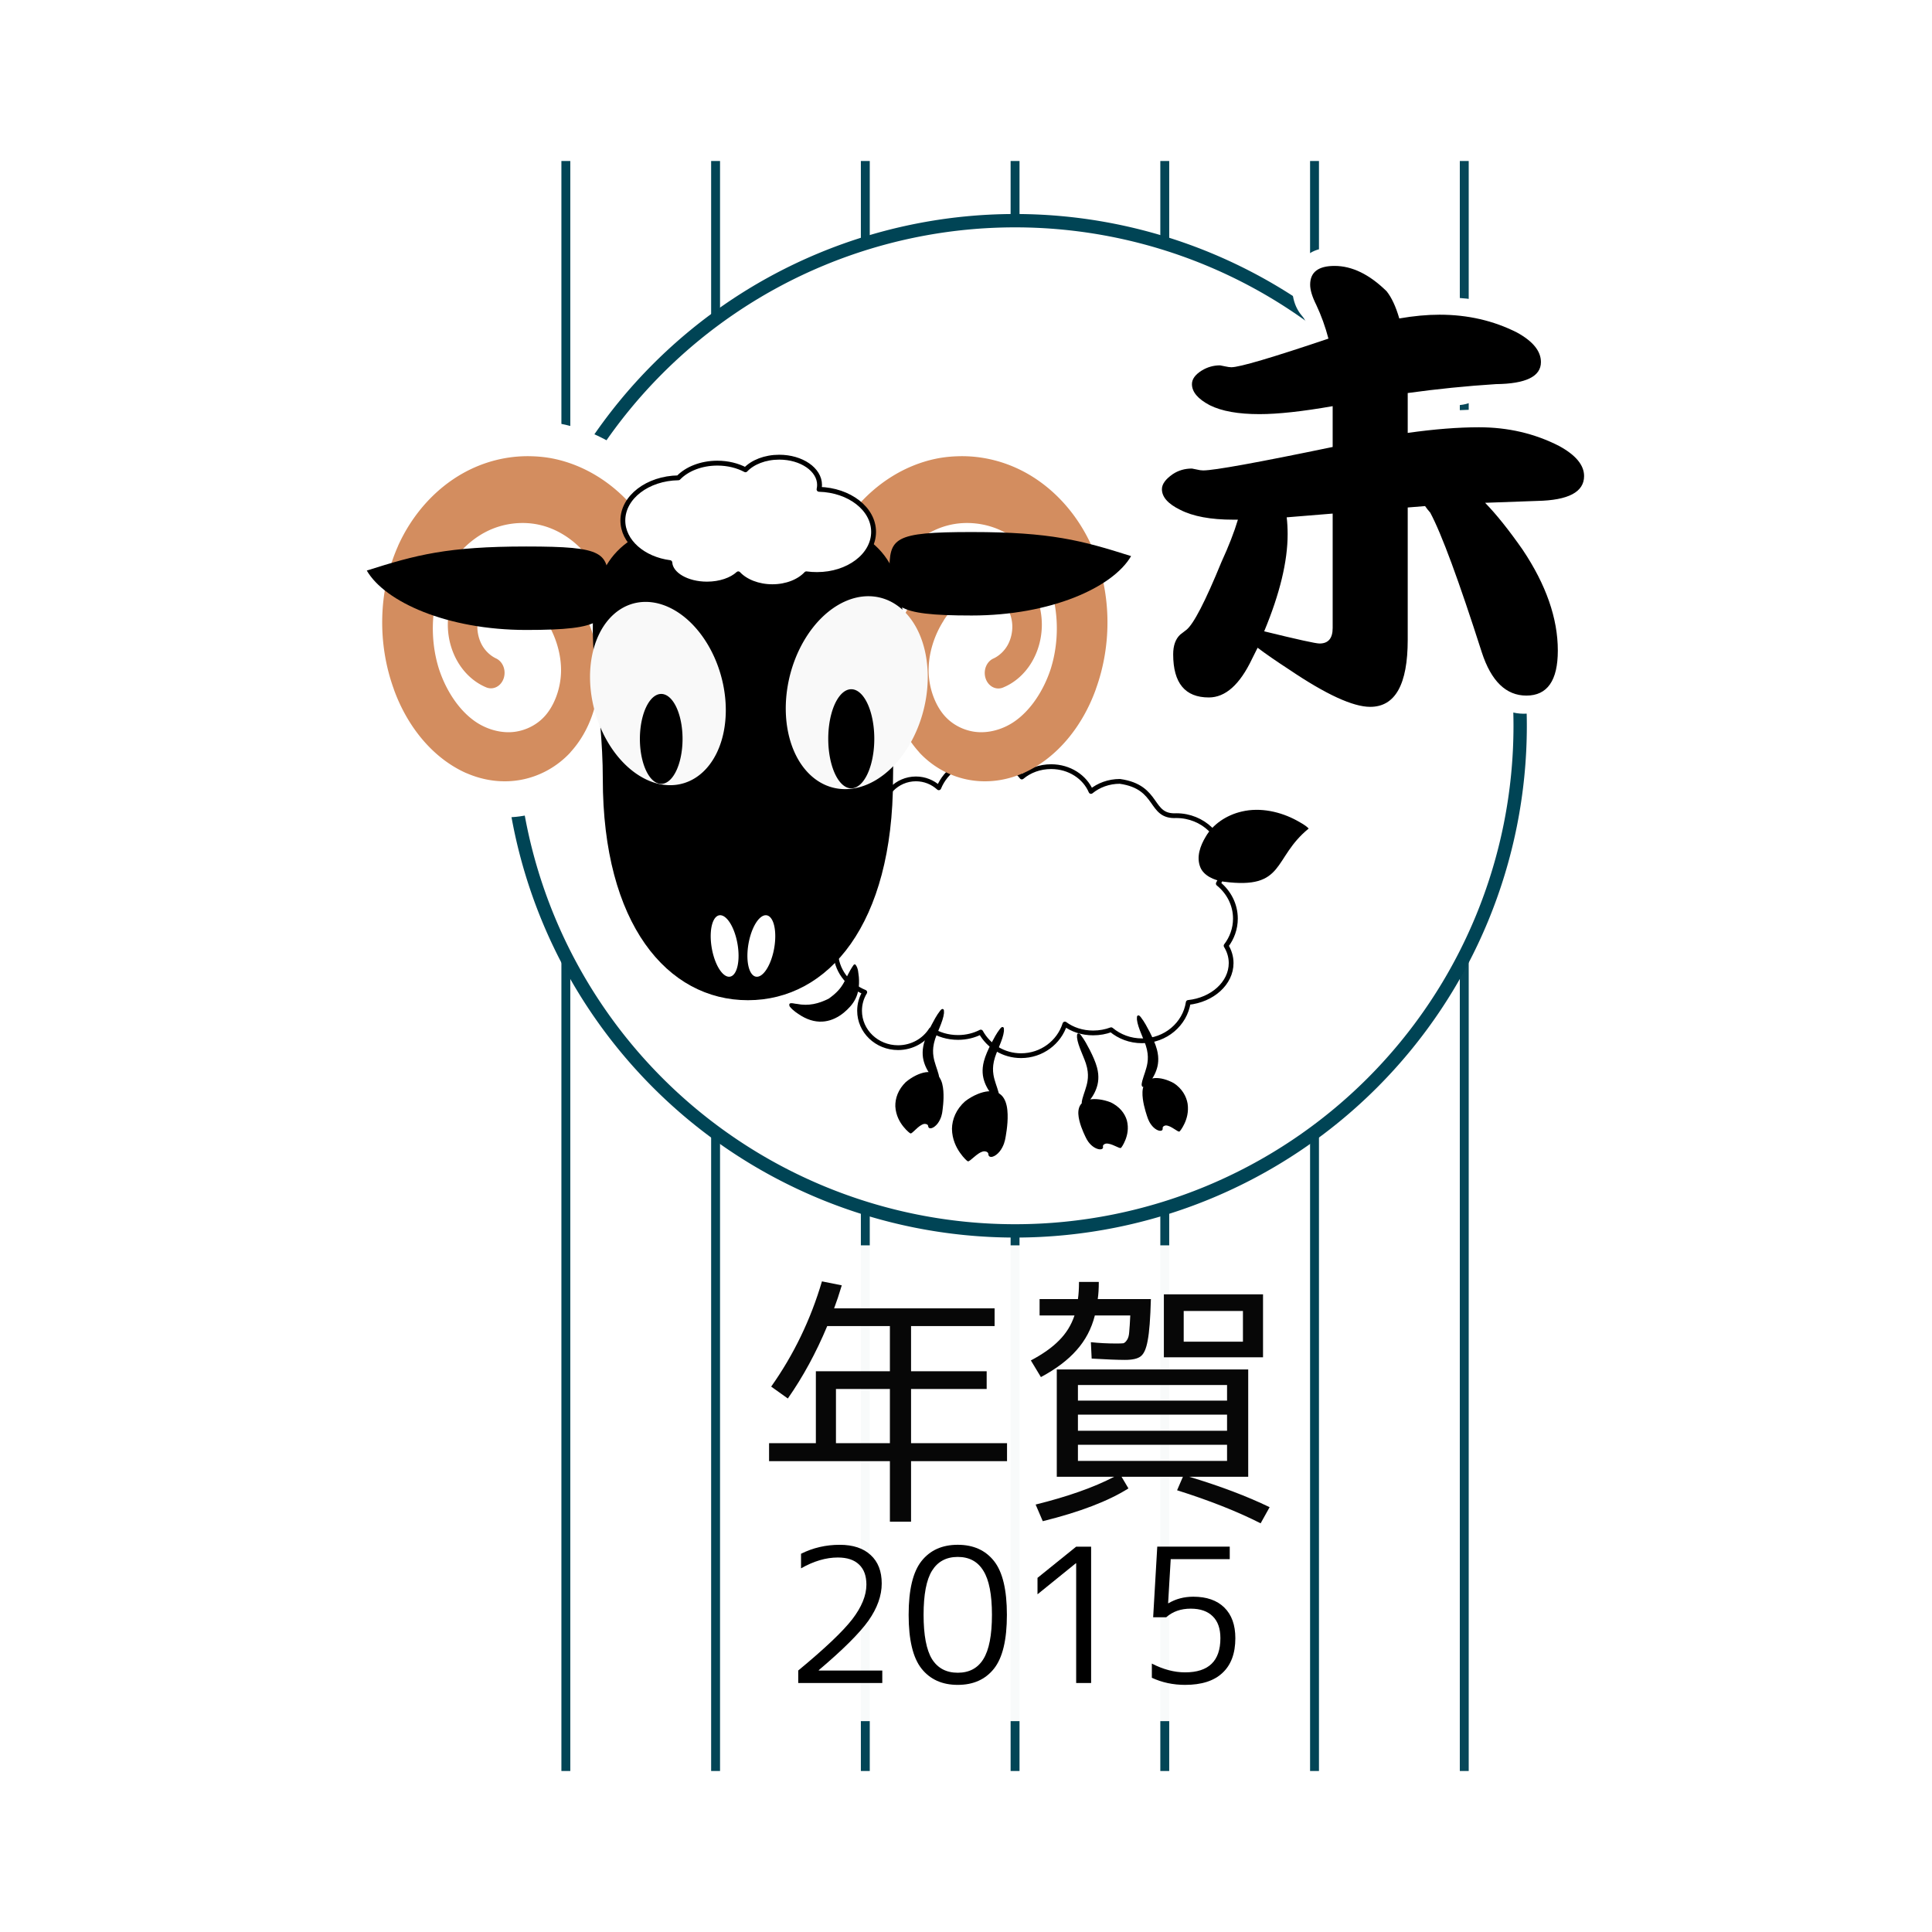 <svg:svg xmlns:dc="http://purl.org/dc/elements/1.1/" xmlns:ns1="http://www.inkscape.org/namespaces/inkscape" xmlns:ns3="http://web.resource.org/cc/" xmlns:rdf="http://www.w3.org/1999/02/22-rdf-syntax-ns#" xmlns:svg="http://www.w3.org/2000/svg" height="434.4" id="svg4764" version="1.1" viewBox="-74.371 -36.2 434.4 434.4" width="434.4" ns1:version="0.91 r13725">
  <svg:title id="title4544">Chinese horoscope - Ram Japanese Version</svg:title>
  <svg:defs id="defs3480">
    <svg:filter color-interpolation-filters="sRGB" id="filter5391">
      <svg:feGaussianBlur id="feGaussianBlur5393" stdDeviation="0.141" />
    </svg:filter>
  </svg:defs>
  <svg:g id="g4694" style="opacity:.97" transform="translate(-157.03 -414.33)" />
  <svg:g id="g4694-2" style="opacity:.97" transform="translate(-156.81 -414.36)" />
  <svg:g id="g5190" transform="translate(8)">
    <svg:g id="g3975" style="opacity:0.99;fill:#004455" transform="translate(19.421 78.027)">
      <svg:rect height="362" id="rect4616" style="fill:#004455" width="2" x="192.77" y="-78.027" />
      <svg:rect height="362" id="rect4618" style="fill:#004455" width="2" x="159.1" y="-78.027" />
      <svg:rect height="362" id="rect4620" style="fill:#004455" width="2" x="125.44" y="-78.027" />
      <svg:rect height="362" id="rect4622" style="fill:#004455" width="2" x="91.769" y="-78.027" />
      <svg:rect height="362" id="rect4624" style="fill:#004455" width="2" x="58.103" y="-78.027" />
      <svg:rect height="362" id="rect4626" style="fill:#004455" width="2" x="24.436" y="-78.027" />
      <svg:rect height="362" id="rect4628" style="opacity:0.98;fill:#004455" width="2" x="226.44" y="-78.027" />
    </svg:g>
    <svg:g id="g6596">
      <svg:path d="m82.451 243.81h128.74v106.98h-128.74v-106.98z" id="rect4674" style="opacity:.97;fill:#ffffff" />
      <svg:g id="g6586">
        <svg:g id="g3157" style="opacity:.97" transform="translate(-156.81 -413.46)">
          <svg:path d="m259.25 665.37 4.459 0.892c-0.595 1.982-1.169 3.706-1.724 5.172h36.086v3.983h-18.786v10.166h17.003v3.983h-17.003v12.187h21.58v4.043h-21.58v13.614h-4.756v-13.614h-27.169v-4.043h10.523v-16.17h16.646v-10.166h-14.09c-2.497 5.985-5.45 11.414-8.858 16.289l-3.745-2.675c5.073-7.174 8.878-15.061 11.414-23.661m15.279 24.196h-12.128v12.187h12.128v-12.187" id="path3142" style="fill:#000000" />
          <svg:path d="m317.04 665.49h4.459c-0 1.506-0.079 2.794-0.238 3.864h11.95c-0.119 4.36-0.357 7.451-0.713 9.274-0.317 1.823-0.832 3.012-1.546 3.567-0.674 0.555-1.863 0.832-3.567 0.832-1.625 0-4.122-0.099-7.491-0.297l-0.178-3.686c1.823 0.198 3.745 0.297 5.767 0.297 0.753 0 1.268-0.02 1.546-0.059 0.277-0.079 0.555-0.337 0.832-0.773 0.277-0.436 0.436-1.03 0.476-1.784 0.079-0.793 0.159-2.021 0.238-3.686h-7.966c-0.753 2.973-2.12 5.569-4.102 7.788-1.942 2.22-4.617 4.241-8.026 6.064l-2.259-3.745c2.695-1.427 4.816-2.933 6.361-4.518 1.585-1.585 2.735-3.448 3.448-5.588h-7.847v-3.686h8.62c0.159-1.07 0.238-2.358 0.238-3.864m-0.238 26.693h33.53v-3.508h-33.53v3.508m0 3.151v3.627h33.53v-3.627h-33.53m0 6.777v3.627h33.53v-3.627h-33.53m25.029 7.194c6.976 2.101 13 4.38 18.073 6.837l-2.021 3.627c-5.232-2.655-11.494-5.133-18.786-7.431l1.308-3.032h-13.792l1.546 2.616c-4.518 2.854-10.939 5.311-19.262 7.372l-1.605-3.745c7.213-1.784 13.099-3.864 17.657-6.242h-8.145-4.756v-24.137h43.042v24.137h-13.257m-1.248-26.872h-4.459v-14.149h22.294v14.149h-17.835m0-3.508h13.317v-6.896h-13.317v6.896" id="path3144" style="fill:#000000" />
        </svg:g>
        <svg:g id="text6495" style="fill:#000000">
          <svg:path d="m106.43 311.14c2.996 0 5.32 0.77 6.972 2.31 1.652 1.512 2.478 3.64 2.478 6.384-0 2.744-0.994 5.53-2.982 8.358-1.988 2.8-5.712 6.51-11.172 11.13v0.084h14.28v2.814h-18.9v-2.814c5.964-4.928 10.01-8.764 12.138-11.508 2.128-2.772 3.192-5.376 3.192-7.812-0-1.96-0.546-3.458-1.638-4.494-1.092-1.064-2.688-1.596-4.788-1.596-2.66 0-5.418 0.812-8.274 2.436v-3.276c2.688-1.344 5.586-2.016 8.694-2.016" id="path6572" style="fill:#000000" />
          <svg:path d="m124.83 314.79c1.932-2.436 4.648-3.654 8.148-3.654 3.5 0 6.216 1.218 8.148 3.654s2.898 6.468 2.898 12.096c-0 5.628-0.966 9.66-2.898 12.096s-4.648 3.654-8.148 3.654-6.216-1.218-8.148-3.654-2.898-6.468-2.898-12.096 0.966-9.66 2.898-12.096m2.352 22.05c1.288 2.044 3.22 3.066 5.796 3.066s4.494-1.022 5.754-3.066c1.288-2.072 1.932-5.39 1.932-9.954-0-4.564-0.644-7.868-1.932-9.912-1.26-2.072-3.178-3.108-5.754-3.108-2.576 0-4.508 1.036-5.796 3.108-1.26 2.044-1.89 5.348-1.89 9.912-0 4.564 0.63 7.882 1.89 9.954" id="path6574" style="fill:#000000" />
          <svg:path d="m159.6 342.22v-26.922h-0.084l-8.61 6.972v-3.696l8.694-7.014h3.36v30.66h-3.36" id="path6576" style="fill:#000000" />
          <svg:path d="m194.13 314.37h-13.272l-0.588 9.912h0.084c1.652-0.98 3.514-1.47 5.586-1.47 2.996 0 5.32 0.812 6.972 2.436s2.478 3.92 2.478 6.888c-0 3.416-0.966 6.02-2.898 7.812-1.904 1.792-4.704 2.688-8.4 2.688-2.688 0-5.18-0.532-7.476-1.596v-3.192c2.548 1.316 5.04 1.974 7.476 1.974 5.292 0 7.938-2.562 7.938-7.686-0-2.156-0.574-3.794-1.722-4.914-1.148-1.148-2.8-1.722-4.956-1.722-2.212 0-4.046 0.644-5.502 1.932h-2.94l0.924-15.876h16.296v2.814" id="path6578" style="fill:#000000" />
        </svg:g>
      </svg:g>
    </svg:g>
    <svg:path d="m259.43 126.99a113.57 113.57 0 0 1 -227.14 0 113.57 113.57 0 1 1 227.14 0z" id="path3278-72-4-4-5" style="stroke:#004455;stroke-width:3;fill:#ffffff" />
    <svg:g id="g5353" transform="translate(-357.65 -152.6)">
      <svg:path d="m573.41 172.22c-7.294 0.344-9.774 10.142-5.375 15.219 1.722 1.99 1.347 4.132-1.625 3.375-6.518 2.331-13.188 4.572-20.156 4.094-6.716 1.129-9.774 11.141-3.125 14.625 8.165 5.995 19.461 3.64 28.219 3.062-2.185 3.088-7.357 1.595-10.699 3.105-7.113 2.013-14.504 2.053-21.707 2.739-6.465 1.662-8.924 11.55-2.406 14.812 2.963 2.743 8.763 2.889 11.156 4.281-2.751 7.637-5.96 15.507-11.625 21.219-3.997 8.13 2.543 20.274 12.312 18.406 5.152-0.634 8.926-4.875 11.188-9.25 8.279 5.344 18.159 14.056 28.719 10.281 9.708-5.495 7.149-18.673 7.5-27.969 0.304-3.368-0.95-16.642 1.406-7.312 5.731 10.487 4.885 25.139 15.469 32.562 7.346 4.308 17.65-1.833 16.787-10.526 0.868-11.768-4.808-22.823-11.881-31.849 6.57 0.394 16.58-0.566 17.781-8.625 0.384-9.694-10.759-13.407-18.469-15.125-6.941-1.706-15.117-0.33-21.594-0.438 2.447-2.099 7.111-0.726 10.188-1.844 6.945-0.207 17.657 0.723 20.094-7.719 1.169-9.095-9.249-13.456-16.438-15.125-5.428-1.23-11.119-1.026-16.625-0.875-3.185-7.193-11.306-11.652-19.094-11.125zm-3.29 63.53c2.307 2.217 0.09 6.858 0.75 9.906-1.1 2.967 2.654 13.087-2.415 10.551-2.058-0.788-5.2 0.347-2.773-2.958 2.022-5.5 3.01-11.508 3.188-17.312 0.406-0.131 0.829-0.154 1.25-0.188z" id="path5347" style="fill:#ffffff" />
      <svg:path d="m549.61 198.55 1.055 0.211c0.633 0.141 1.125 0.211 1.477 0.211 1.828 0 9.105-2.144 21.832-6.434-0.703-2.672-1.617-5.203-2.742-7.594-0.914-1.828-1.371-3.34-1.371-4.535-0-2.812 1.828-4.219 5.484-4.219 3.937 0 7.84 1.899 11.707 5.695 1.125 1.406 2.074 3.445 2.848 6.117 3.234-0.562 6.258-0.844 9.07-0.844 6.328 0 12.129 1.336 17.402 4.008 3.586 1.969 5.379 4.184 5.379 6.644-0 3.234-3.375 4.887-10.125 4.957-6.609 0.422-13.219 1.09-19.828 2.004v4.746 4.219c5.976-0.844 11.32-1.266 16.031-1.266 6.539 0 12.551 1.406 18.035 4.219 3.727 2.039 5.59 4.289 5.59 6.75-0 3.586-3.516 5.449-10.547 5.59l-11.707 0.422c2.531 2.602 5.344 6.117 8.438 10.547 5.273 7.875 7.91 15.434 7.91 22.676-0 6.75-2.356 10.125-7.066 10.125-4.57-0-7.91-3.234-10.02-9.703-5.203-16.242-9.07-26.719-11.602-31.43-0.492-0.562-0.879-1.055-1.16-1.477l-3.902 0.316v29.742c-0 10.055-2.813 15.082-8.438 15.082-3.867 0-9.914-2.777-18.141-8.332-3.023-1.969-5.414-3.621-7.172-4.957l-1.266 2.531c-2.742 5.766-5.977 8.648-9.703 8.648-5.344 0-8.016-3.234-8.016-9.703 0-1.969 0.527-3.445 1.582-4.43l1.371-1.055c1.617-1.266 4.254-6.363 7.91-15.293 1.617-3.516 2.848-6.68 3.691-9.492h-1.055c-5.062 0-9.035-0.738-11.918-2.215-2.742-1.336-4.113-2.883-4.113-4.641 0-1.125 0.809-2.25 2.426-3.375 1.266-0.844 2.707-1.266 4.324-1.266l1.055 0.211c0.562 0.141 1.055 0.211 1.477 0.211 2.461 0 12.164-1.758 29.109-5.273v-9.176c-6.82 1.195-12.305 1.793-16.453 1.793-4.781 0-8.508-0.668-11.18-2.004-2.672-1.406-4.008-2.988-4.008-4.746-0-1.125 0.738-2.144 2.215-3.059 1.266-0.773 2.637-1.16 4.113-1.16m14.977 34.172c0.141 1.195 0.211 2.461 0.211 3.797-0 6.117-1.758 13.395-5.273 21.832 7.453 1.828 11.602 2.742 12.445 2.742 1.969-0 2.953-1.16 2.953-3.481v-25.734l-10.336 0.844" id="path5344" style="fill:#000000" />
    </svg:g>
    <svg:g id="g5163">
      <svg:path d="m35.531 58.375c-15.67 0.063-29.695 11.185-35.906 25.031-7.044 1.091-10.885 11.497-4.219 15.531 1.511 3.836-1.063 8.294 0.594 12.344 2.168 18.329 17.009 36.975 36.781 36.25 4.572-0.278 8.964-1.962 12.906-4.219 0.404 19.54 7.845 41.923 26.844 50.25 5.5 2.333 11.708 2.895 17.531 2.688 3.935 4.707 10.7 5.657 16.344 4.969 1.122 2.313 5.449 3.034 5.688 5.031-4.268 9.212 3.421 22.356 14.156 20.625 2.656 5.49 9.729 7.092 15.031 4.812 7.199 0.166 10.78-9.966 11.156-13.406 1.394 7.897 9.557 13.33 17.406 11.781 4.38 0.273 5.759-5.725 10.094-4.062 8.109 1.157 14.302-7.115 12.688-14.75-0.538-3.914-2.598-7.679-5.75-10.094 3.05-1.959 2.769-6.408 7.156-6.781 6.9-3.29 8.792-11.613 8.688-18.594 1.247-2.506-1.033-6.729 2.75-7.312 5.976-3.752 9.884-10.169 14.094-15.531 2.827-7.914-6.471-13.04-12.969-14.156-5.963-1.996-12.195-0.209-17.906 1.531-3.546-0.127-6.681-1.135-8.094-4.438-3.739-3.492-9.429-4.167-14.094-4.375 6.658-9.579 8.81-21.778 8.031-33.344 3.812-3.459 6.2-8.079 8.312-12.688-4.032-5.344-12.786-2.706-16.156-8.438-10.6-19.93-40.99-24.676-57.42-9.698-3.28-2.573-5.25-7.119-9.936-7.782-7.145-2.451-14.48 1.254-21.75 0.438-6.694 0.35-12.73 4.677-18.906 5.938-6.445-5.213-14.874-7.728-23.157-7.563zm117.88 149.75c-0.704 1.427-1.026 7.868-1.344 3.719-0.686-2.827-2.099-2.793 1.344-3.719z" id="path5083" style="fill-rule:evenodd;fill:#ffffff" />
      <svg:g id="g5138">
        <svg:path d="m36.881 66.377c-5.262-0.11-10.486 1.208-15.185 3.844-6.267 3.528-11.396 9.283-14.554 16.281a3.058 3.48 0 0 0 0 0.031c-4.521 10.134-4.664 22.059-0.961 32.219 0.004 0.009-0.004 0.023 0 0.031 2.982 8.289 8.689 15.467 16.284 18.844a3.058 3.48 0 0 0 0.028 0c3.837 1.679 8.034 2.271 12.165 1.531 4.154-0.746 8.128-2.846 11.231-6.188a3.058 3.48 0 0 0 0 -0.031c4.336-4.729 6.508-11.343 6.426-17.875-0.087-6.447-2.268-12.513-5.684-17.313-0.005-0.007 0.005-0.025 0-0.031-2.149-3.035-4.914-5.731-8.293-7.344-3.457-1.652-7.461-2.036-11.176-0.5-2.624 1.096-4.858 3.102-6.426 5.656-1.571 2.561-2.416 5.614-2.417 8.719 0.001 3.108 0.853 6.122 2.389 8.625 1.546 2.518 3.732 4.425 6.233 5.469a3.065 3.488 0 0 0 2.224 -6.5c-1.296-0.615-2.435-1.704-3.158-3-0.721-1.292-1.102-2.914-1.044-4.438 0.058-1.51 0.55-3.037 1.345-4.219 0.796-1.184 1.981-2.128 3.185-2.562 1.707-0.624 3.901-0.346 5.794 0.656 1.904 1.008 3.644 2.772 5.08 4.969h-0.028c2.248 3.472 3.552 7.743 3.433 11.719-0.115 3.95-1.696 7.963-4.064 10.281-1.704 1.694-4.007 2.786-6.343 3.094-2.315 0.307-4.851-0.168-7.112-1.281-4.439-2.147-8.069-7.185-9.913-12.812-2.225-6.979-1.771-15.244 1.291-21.281a3.058 3.48 0 0 0 0.028 -0.031c2.117-4.232 5.569-7.736 9.419-9.656 3.844-1.927 8.372-2.392 12.385-1.344 4.013 1.038 7.811 3.657 10.435 7.156 2.628 3.488 4.291 8.135 4.558 12.625a3.058 3.48 0 0 0 3.323 3.219l8.76-0.938a3.058 3.48 0 0 0 2.773 -3.875c-0.832-8.178-3.985-15.836-8.87-21.781-4.894-5.936-11.355-9.96-18.316-11.406-1.742-0.359-3.497-0.526-5.245-0.562z" id="path4959" style="fill-rule:evenodd;fill:#d38d5f" />
        <svg:path d="m54.437 95.713c0 7.722-0.753 9.729-18.496 9.729s-31.76-6.305-35.844-13.355c11.123-3.529 18.101-5.41 35.844-5.41s18.496 1.315 18.496 9.037z" id="path3950-1-4-1" style="fill:#000000" />
        <svg:path d="m138.77 134.34c-4.578 0-8.496 2.744-10.057 6.59-1.367-1.244-3.17-2-5.149-2-4.267 0-7.723 3.53-7.723 7.869 0 0.181 0.022 0.347 0.034 0.525-3.731 1.208-6.521 4.187-7.174 7.837-3.362 1.722-5.629 4.987-5.629 8.755 0 3.317 1.746 6.268 4.462 8.099-1.24 1.629-1.991 3.606-1.991 5.738 0 4.089 2.679 7.577 6.522 9.148-0.751 1.227-1.167 2.641-1.167 4.164 0 4.577 3.858 8.296 8.65 8.296 3.163 0 5.933-1.617 7.448-4.033 1.57 1.059 3.705 1.738 6.041 1.738 1.919 0 3.671-0.469 5.114-1.213 1.738 3.162 5.135 5.312 9.062 5.312 4.633 0 8.557-2.998 9.851-7.115 1.653 1.229 3.877 2 6.35 2 1.45 0 2.831-0.259 4.05-0.721 1.855 1.552 4.274 2.492 6.934 2.492 5.3 0 9.656-3.758 10.4-8.623 5.43-0.569 9.645-4.329 9.645-8.853 0-1.404-0.411-2.723-1.133-3.902 1.309-1.704 2.094-3.823 2.094-6.099 0-3.156-1.504-5.981-3.844-7.869 0.852-1.473 1.339-3.182 1.339-4.984 0-5.684-4.828-10.296-10.778-10.296-6.15 0.337-3.729-6.442-12.7-7.705-2.487 0-4.779 0.859-6.487 2.262-1.389-3.268-4.861-5.574-8.959-5.574-2.541 0-4.87 0.871-6.59 2.328-1.965-2.51-5.082-4.164-8.615-4.164z" id="path3826" style="stroke-linejoin:round;stroke:#000000;stroke-linecap:round;stroke-width:1.073;fill:#ffffff" />
        <svg:path d="m133.32 66.377c5.262-0.11 10.486 1.208 15.185 3.844 6.267 3.528 11.396 9.283 14.554 16.281a3.058 3.48 0 0 1 0 0.031c4.521 10.134 4.664 22.059 0.961 32.219-0.004 0.009 0.004 0.023 0 0.031-2.982 8.289-8.689 15.467-16.284 18.844a3.058 3.48 0 0 1 -0.028 0c-3.837 1.679-8.034 2.271-12.165 1.531-4.154-0.746-8.128-2.846-11.231-6.188a3.058 3.48 0 0 1 0 -0.031c-4.336-4.729-6.508-11.343-6.426-17.875 0.087-6.447 2.268-12.513 5.684-17.313 0.005-0.007-0.005-0.025 0-0.031 2.149-3.035 4.914-5.731 8.293-7.344 3.457-1.652 7.461-2.036 11.176-0.5 2.624 1.096 4.858 3.102 6.426 5.656 1.571 2.561 2.416 5.614 2.417 8.719-0.001 3.108-0.853 6.122-2.389 8.625-1.546 2.518-3.732 4.425-6.233 5.469a3.065 3.488 0 1 1 -2.224 -6.5c1.296-0.615 2.435-1.704 3.158-3 0.722-1.292 1.102-2.914 1.044-4.438-0.058-1.51-0.55-3.037-1.346-4.219-0.796-1.184-1.981-2.128-3.185-2.562-1.707-0.624-3.901-0.346-5.794 0.656-1.904 1.008-3.644 2.772-5.08 4.969h0.028c-2.248 3.472-3.552 7.743-3.433 11.719 0.115 3.95 1.696 7.963 4.064 10.281 1.704 1.694 4.007 2.786 6.343 3.094 2.315 0.307 4.851-0.168 7.112-1.281 4.439-2.147 8.069-7.185 9.913-12.812 2.225-6.979 1.771-15.244-1.291-21.281a3.058 3.48 0 0 1 -0.028 -0.031c-2.117-4.232-5.569-7.736-9.419-9.656-3.844-1.927-8.372-2.392-12.385-1.344-4.013 1.038-7.811 3.657-10.435 7.156-2.628 3.488-4.291 8.135-4.558 12.625a3.058 3.48 0 0 1 -3.323 3.219l-8.76-0.938a3.058 3.48 0 0 1 -2.773 -3.875c0.832-8.178 3.985-15.836 8.87-21.781 4.894-5.936 11.355-9.96 18.316-11.406 1.742-0.359 3.497-0.526 5.245-0.562z" id="path5081" style="fill-rule:evenodd;fill:#d38d5f" />
        <svg:path d="m117.92 138.89c0 32.52-14.384 49.302-32.127 49.302s-32.127-16.782-32.127-49.302-14.939-58.265 32.127-58.882c47.066-0.617 32.127 26.362 32.127 58.882z" id="path3950-1-9" style="stroke:#000000;fill:#000000" />
        <svg:path d="m80.257 117.87a20.982 14.742 74.645 0 1 -29.397 3.74 20.982 14.742 74.645 1 1 29.397 -3.74z" id="path3877-6-1-2" style="fill:#f9f9f9" />
        <svg:path d="m125.75 121.31a15.519 22.007 13.845 0 1 -30.966 -3.529 15.519 22.007 13.845 1 1 30.966 3.529z" id="path3877-2-3-2-2" style="fill:#f9f9f9" />
        <svg:path d="m71.098 129.94a4.797 10.111 0 1 1 -9.594 0 4.797 10.111 0 1 1 9.594 0z" id="path3897-6-7-0" />
        <svg:path d="m114.21 129.91a5.178 11.14 0 1 1 -10.356 0 5.178 11.14 0 1 1 10.356 0z" id="path3897-4-5-7-8" />
        <svg:path d="m109.97 180.68c0.681 0.851 0.629 1.949 0.771 2.824 0.312 4.122-1.186 6.133-3.388 7.995-2.447 1.99-5.776 2.987-9.584 0.696-0.875-0.568-1.821-1.129-2.59-2.105-0.452-1.173 1.009-0.58 1.565-0.576 2.765 0.56 5.013-0.08 7.177-1.148 3.835-2.68 3.436-4.404 5.621-7.583 0.102-0.098 0.235-0.221 0.427-0.103z" id="path3990-0-9" />
        <svg:path d="m91.697 177.01a2.93 7.003 10 1 1 -5.771 -1.018 2.93 7.003 10 1 1 5.771 1.018z" id="path3952-6-0-0-9-3" style="fill:#ffffff" />
        <svg:path d="m129.51 213.72c0.017-0.14 0.112-0.755 0.185-1.604 0.073-0.85 0.128-1.935 0.042-3.027-0.086-1.093-0.305-2.202-0.879-3.035-0.287-0.416-0.666-0.761-1.173-0.977-0.508-0.216-1.147-0.304-1.935-0.187-0.663 0.098-1.403 0.338-2.17 0.712-0.766 0.375-1.558 0.884-2.299 1.506-0.837 0.815-1.454 1.744-1.837 2.689-0.382 0.945-0.532 1.903-0.505 2.786 0.062 1.025 0.316 1.911 0.652 2.66 0.336 0.749 0.751 1.363 1.145 1.858 0.395 0.495 0.768 0.871 1.057 1.131 0.288 0.26 0.492 0.404 0.57 0.417 0.198 0.031 0.626-0.392 1.176-0.91 0.55-0.518 1.22-1.108 1.903-1.239 0.241-0.01 0.454 0.024 0.61 0.11 0.155 0.086 0.252 0.225 0.274 0.414 0.006 0.028 0.006 0.057 0.006 0.086 0.027 0.119 0.108 0.26 0.251 0.329 0.143 0.069 0.344 0.071 0.567 0.002 0.445-0.14 0.956-0.564 1.338-1.076 0.382-0.512 0.645-1.105 0.799-1.603 0.154-0.497 0.207-0.902 0.224-1.04z" id="path3990-7-5-7-4" />
        <svg:path d="m192.77 162.04c-2.226-0.319-4.522-1.383-5.265-3.265-0.915-2.295-0.026-4.778 1.228-6.86 1.569-2.729 4.588-4.831 8.086-5.641 4.216-1.012 8.766 0.055 12.356 1.998 0.952 0.545 1.985 1.06 2.708 1.823-8.182 6.639-5.128 13.79-19.113 11.945z" id="path3990-7-5-5-0-5" />
        <svg:path d="m160.22 196.16c-0.573-0.054-0.397 0.571-0.428 0.938 0.103 0.955 0.509 2.073 0.979 3.22 0.233 0.576 0.482 1.16 0.703 1.732 0.222 0.571 0.416 1.129 0.535 1.667 0.023 0.096 0.044 0.191 0.064 0.287 0.209 0.987 0.228 1.947 0.077 2.876-0.107 0.69-0.31 1.364-0.527 2.026-0.217 0.662-0.448 1.31-0.614 1.928-0.093 0.476-0.294 0.988 0 1.364 0.358 0.088 0.688-0.073 0.966-0.305 0.278-0.232 0.498-0.536 0.682-0.716 0.85-1.074 1.446-2.259 1.749-3.524 0.182-0.766 0.224-1.562 0.146-2.401-0.05-0.465-0.132-0.928-0.255-1.394-0.168-0.638-0.4-1.278-0.668-1.916-0.268-0.639-0.571-1.276-0.882-1.895-0.034-0.069-0.069-0.137-0.103-0.206-0.595-1.113-1.132-2.19-1.994-3.307-0.112-0.128-0.256-0.293-0.431-0.373z" id="path3990-7-2-8-8-2-7-9" style="fill:#000000" />
        <svg:path d="m143.68 219.74c0.027-0.161 0.169-0.87 0.298-1.853 0.13-0.983 0.25-2.242 0.212-3.52-0.039-1.278-0.229-2.587-0.839-3.6-0.305-0.507-0.719-0.937-1.287-1.228-0.568-0.291-1.293-0.442-2.198-0.368-0.762 0.062-1.621 0.284-2.516 0.661-0.895 0.376-1.826 0.908-2.706 1.574-1 0.883-1.755 1.917-2.243 2.987-0.488 1.07-0.711 2.174-0.727 3.203 0.015 1.198 0.257 2.249 0.6 3.146 0.343 0.898 0.783 1.645 1.207 2.251 0.424 0.606 0.83 1.073 1.145 1.399 0.315 0.325 0.54 0.509 0.628 0.529 0.224 0.052 0.736-0.408 1.392-0.968 0.656-0.56 1.453-1.195 2.24-1.294 0.275 0.007 0.517 0.063 0.69 0.175 0.173 0.112 0.276 0.282 0.291 0.503 0 0.033 0.006 0.066 0 0.1 0.024 0.14 0.109 0.311 0.269 0.402 0.16 0.091 0.389 0.11 0.647 0.046 0.516-0.128 1.122-0.583 1.585-1.149 0.464-0.566 0.796-1.236 0.999-1.803 0.203-0.567 0.285-1.033 0.312-1.193z" id="path3990-7-5-7-9-4" style="filter:url(#filter5391)" />
        <svg:path d="m175.65 215.09c-0.041-0.125-0.239-0.674-0.461-1.443-0.223-0.769-0.473-1.76-0.602-2.785-0.129-1.025-0.145-2.092 0.2-2.973 0.173-0.441 0.439-0.833 0.841-1.133 0.402-0.3 0.944-0.507 1.652-0.555 0.596-0.041 1.287 0.034 2.026 0.229 0.738 0.194 1.524 0.508 2.286 0.935 0.883 0.586 1.594 1.322 2.104 2.118 0.51 0.796 0.82 1.651 0.961 2.47 0.137 0.958 0.081 1.825-0.072 2.583-0.153 0.757-0.4 1.406-0.652 1.94-0.252 0.534-0.508 0.955-0.71 1.252-0.203 0.297-0.354 0.47-0.419 0.497-0.167 0.068-0.619-0.238-1.196-0.607-0.577-0.369-1.271-0.781-1.891-0.767-0.212 0.039-0.392 0.112-0.511 0.222-0.12 0.11-0.178 0.257-0.162 0.436 0 0.026 0.007 0.053 0.012 0.08 0 0.115-0.045 0.261-0.158 0.353-0.112 0.092-0.287 0.134-0.494 0.113-0.415-0.041-0.939-0.332-1.368-0.728-0.429-0.396-0.769-0.892-0.996-1.32-0.228-0.428-0.349-0.791-0.39-0.915z" id="path3990-7-5-7-5-8" />
        <svg:path d="m161.83 219.69c-0.055-0.116-0.314-0.619-0.62-1.332-0.306-0.712-0.662-1.633-0.894-2.6-0.232-0.967-0.349-1.987-0.07-2.868 0.14-0.441 0.382-0.846 0.777-1.176 0.394-0.331 0.943-0.587 1.683-0.711 0.622-0.104 1.355-0.107 2.149-0.001 0.794 0.106 1.648 0.321 2.489 0.647 0.982 0.466 1.799 1.092 2.41 1.799 0.611 0.707 1.017 1.491 1.242 2.261 0.235 0.902 0.257 1.739 0.168 2.48-0.089 0.742-0.288 1.389-0.502 1.928-0.214 0.539-0.443 0.97-0.628 1.276-0.185 0.306-0.327 0.489-0.393 0.521-0.169 0.083-0.673-0.161-1.313-0.452-0.641-0.291-1.409-0.61-2.059-0.529-0.219 0.06-0.401 0.149-0.516 0.268-0.115 0.118-0.162 0.266-0.129 0.435 0.006 0.025 0.012 0.05 0.02 0.075 0.009 0.11-0.023 0.255-0.132 0.355-0.109 0.1-0.289 0.159-0.508 0.162-0.439 0.006-1.018-0.216-1.505-0.549-0.488-0.333-0.891-0.771-1.171-1.156-0.279-0.385-0.441-0.719-0.495-0.834z" id="path3990-7-5-7-9-0-9" />
        <svg:path d="m173.69 192.11c-0.573-0.054-0.397 0.571-0.428 0.938 0.103 0.955 0.509 2.073 0.979 3.22 0.233 0.576 0.482 1.16 0.703 1.732 0.222 0.571 0.416 1.129 0.535 1.667 0.023 0.096 0.044 0.191 0.064 0.287 0.209 0.987 0.228 1.947 0.077 2.876-0.107 0.69-0.31 1.364-0.527 2.026-0.217 0.662-0.448 1.31-0.614 1.928-0.093 0.476-0.294 0.988 0 1.364 0.358 0.088 0.688-0.073 0.966-0.305 0.278-0.232 0.498-0.536 0.682-0.716 0.85-1.074 1.446-2.259 1.749-3.524 0.182-0.766 0.224-1.562 0.146-2.401-0.05-0.465-0.132-0.928-0.255-1.394-0.168-0.638-0.4-1.278-0.668-1.916-0.268-0.639-0.571-1.276-0.882-1.895-0.034-0.069-0.069-0.137-0.103-0.206-0.595-1.113-1.132-2.19-1.994-3.307-0.112-0.128-0.256-0.293-0.431-0.373z" id="path3990-7-2-8-8-2-7-6-14" style="fill:#000000" />
        <svg:path d="m142.93 194.72c0.573-0.054 0.397 0.571 0.428 0.938-0.103 0.955-0.509 2.073-0.979 3.22-0.233 0.576-0.482 1.16-0.703 1.731-0.222 0.571-0.416 1.129-0.535 1.667-0.023 0.096-0.044 0.191-0.064 0.287-0.209 0.987-0.228 1.947-0.077 2.876 0.107 0.69 0.31 1.364 0.527 2.026 0.217 0.662 0.448 1.31 0.614 1.928 0.093 0.476 0.294 0.988 0 1.364-0.358 0.088-0.688-0.073-0.966-0.305-0.278-0.232-0.498-0.536-0.682-0.716-0.85-1.074-1.446-2.259-1.749-3.524-0.182-0.766-0.224-1.562-0.146-2.401 0.05-0.465 0.132-0.928 0.255-1.394 0.168-0.638 0.4-1.278 0.668-1.916 0.268-0.639 0.571-1.276 0.882-1.895 0.034-0.069 0.069-0.137 0.103-0.206 0.595-1.113 1.132-2.19 1.994-3.307 0.112-0.128 0.256-0.293 0.431-0.373z" id="path3990-7-2-8-8-2-7-3-2" style="fill:#000000" />
        <svg:path d="m129.45 190.67c0.573-0.054 0.397 0.571 0.428 0.938-0.103 0.955-0.509 2.073-0.979 3.22-0.233 0.576-0.482 1.16-0.703 1.731-0.222 0.571-0.416 1.129-0.535 1.667-0.023 0.096-0.044 0.191-0.064 0.287-0.209 0.987-0.228 1.947-0.077 2.876 0.107 0.69 0.31 1.364 0.527 2.026 0.217 0.662 0.448 1.31 0.614 1.928 0.093 0.476 0.294 0.988 0 1.364-0.358 0.088-0.688-0.073-0.966-0.305-0.278-0.232-0.498-0.536-0.682-0.716-0.85-1.074-1.446-2.259-1.749-3.524-0.182-0.766-0.224-1.562-0.146-2.401 0.05-0.465 0.132-0.928 0.255-1.394 0.168-0.638 0.4-1.278 0.668-1.916 0.268-0.639 0.571-1.276 0.882-1.895 0.034-0.069 0.069-0.137 0.103-0.206 0.595-1.113 1.132-2.19 1.994-3.307 0.112-0.128 0.256-0.293 0.431-0.373z" id="path3990-7-2-8-8-2-7-6-1-1" style="fill:#000000" />
        <svg:path d="m83.444 175.99a7.003 2.93 80 1 1 -5.771 1.018 7.003 2.93 80 1 1 5.771 -1.018z" id="path3952-6-0-0-9-3-9" style="fill:#ffffff" />
        <svg:path d="m117.61 92.463c0 7.722 0.753 9.729 18.496 9.729s31.76-6.305 35.844-13.355c-11.123-3.529-18.101-5.41-35.844-5.41s-18.496 1.315-18.496 9.037z" id="path3950-1-4-1-6" style="fill:#000000" />
        <svg:path d="m92.837 66.596c-3.185 0-5.978 1.128-7.597 2.834-1.762-0.935-3.946-1.495-6.318-1.495-3.641 0-6.867 1.318-8.763 3.302-6.918 0.105-12.486 4.36-12.486 9.594 0 4.739 4.571 8.688 10.568 9.469 0.169 2.675 3.84 4.828 8.349 4.828 2.944 0 5.543-0.928 7.033-2.305 1.613 1.729 4.461 2.897 7.672 2.897s6.021-1.167 7.635-2.897c0.772 0.11 1.592 0.156 2.407 0.156 7.039 0 12.712-4.294 12.712-9.594 0-5.183-5.437-9.378-12.261-9.562 0.073-0.319 0.113-0.663 0.113-0.997 0-3.445-4.051-6.23-9.064-6.23z" id="path3863" style="stroke-linejoin:round;stroke:#000000;stroke-linecap:round;stroke-width:1.095;fill:#ffffff" />
      </svg:g>
    </svg:g>
  </svg:g>
</svg:svg>